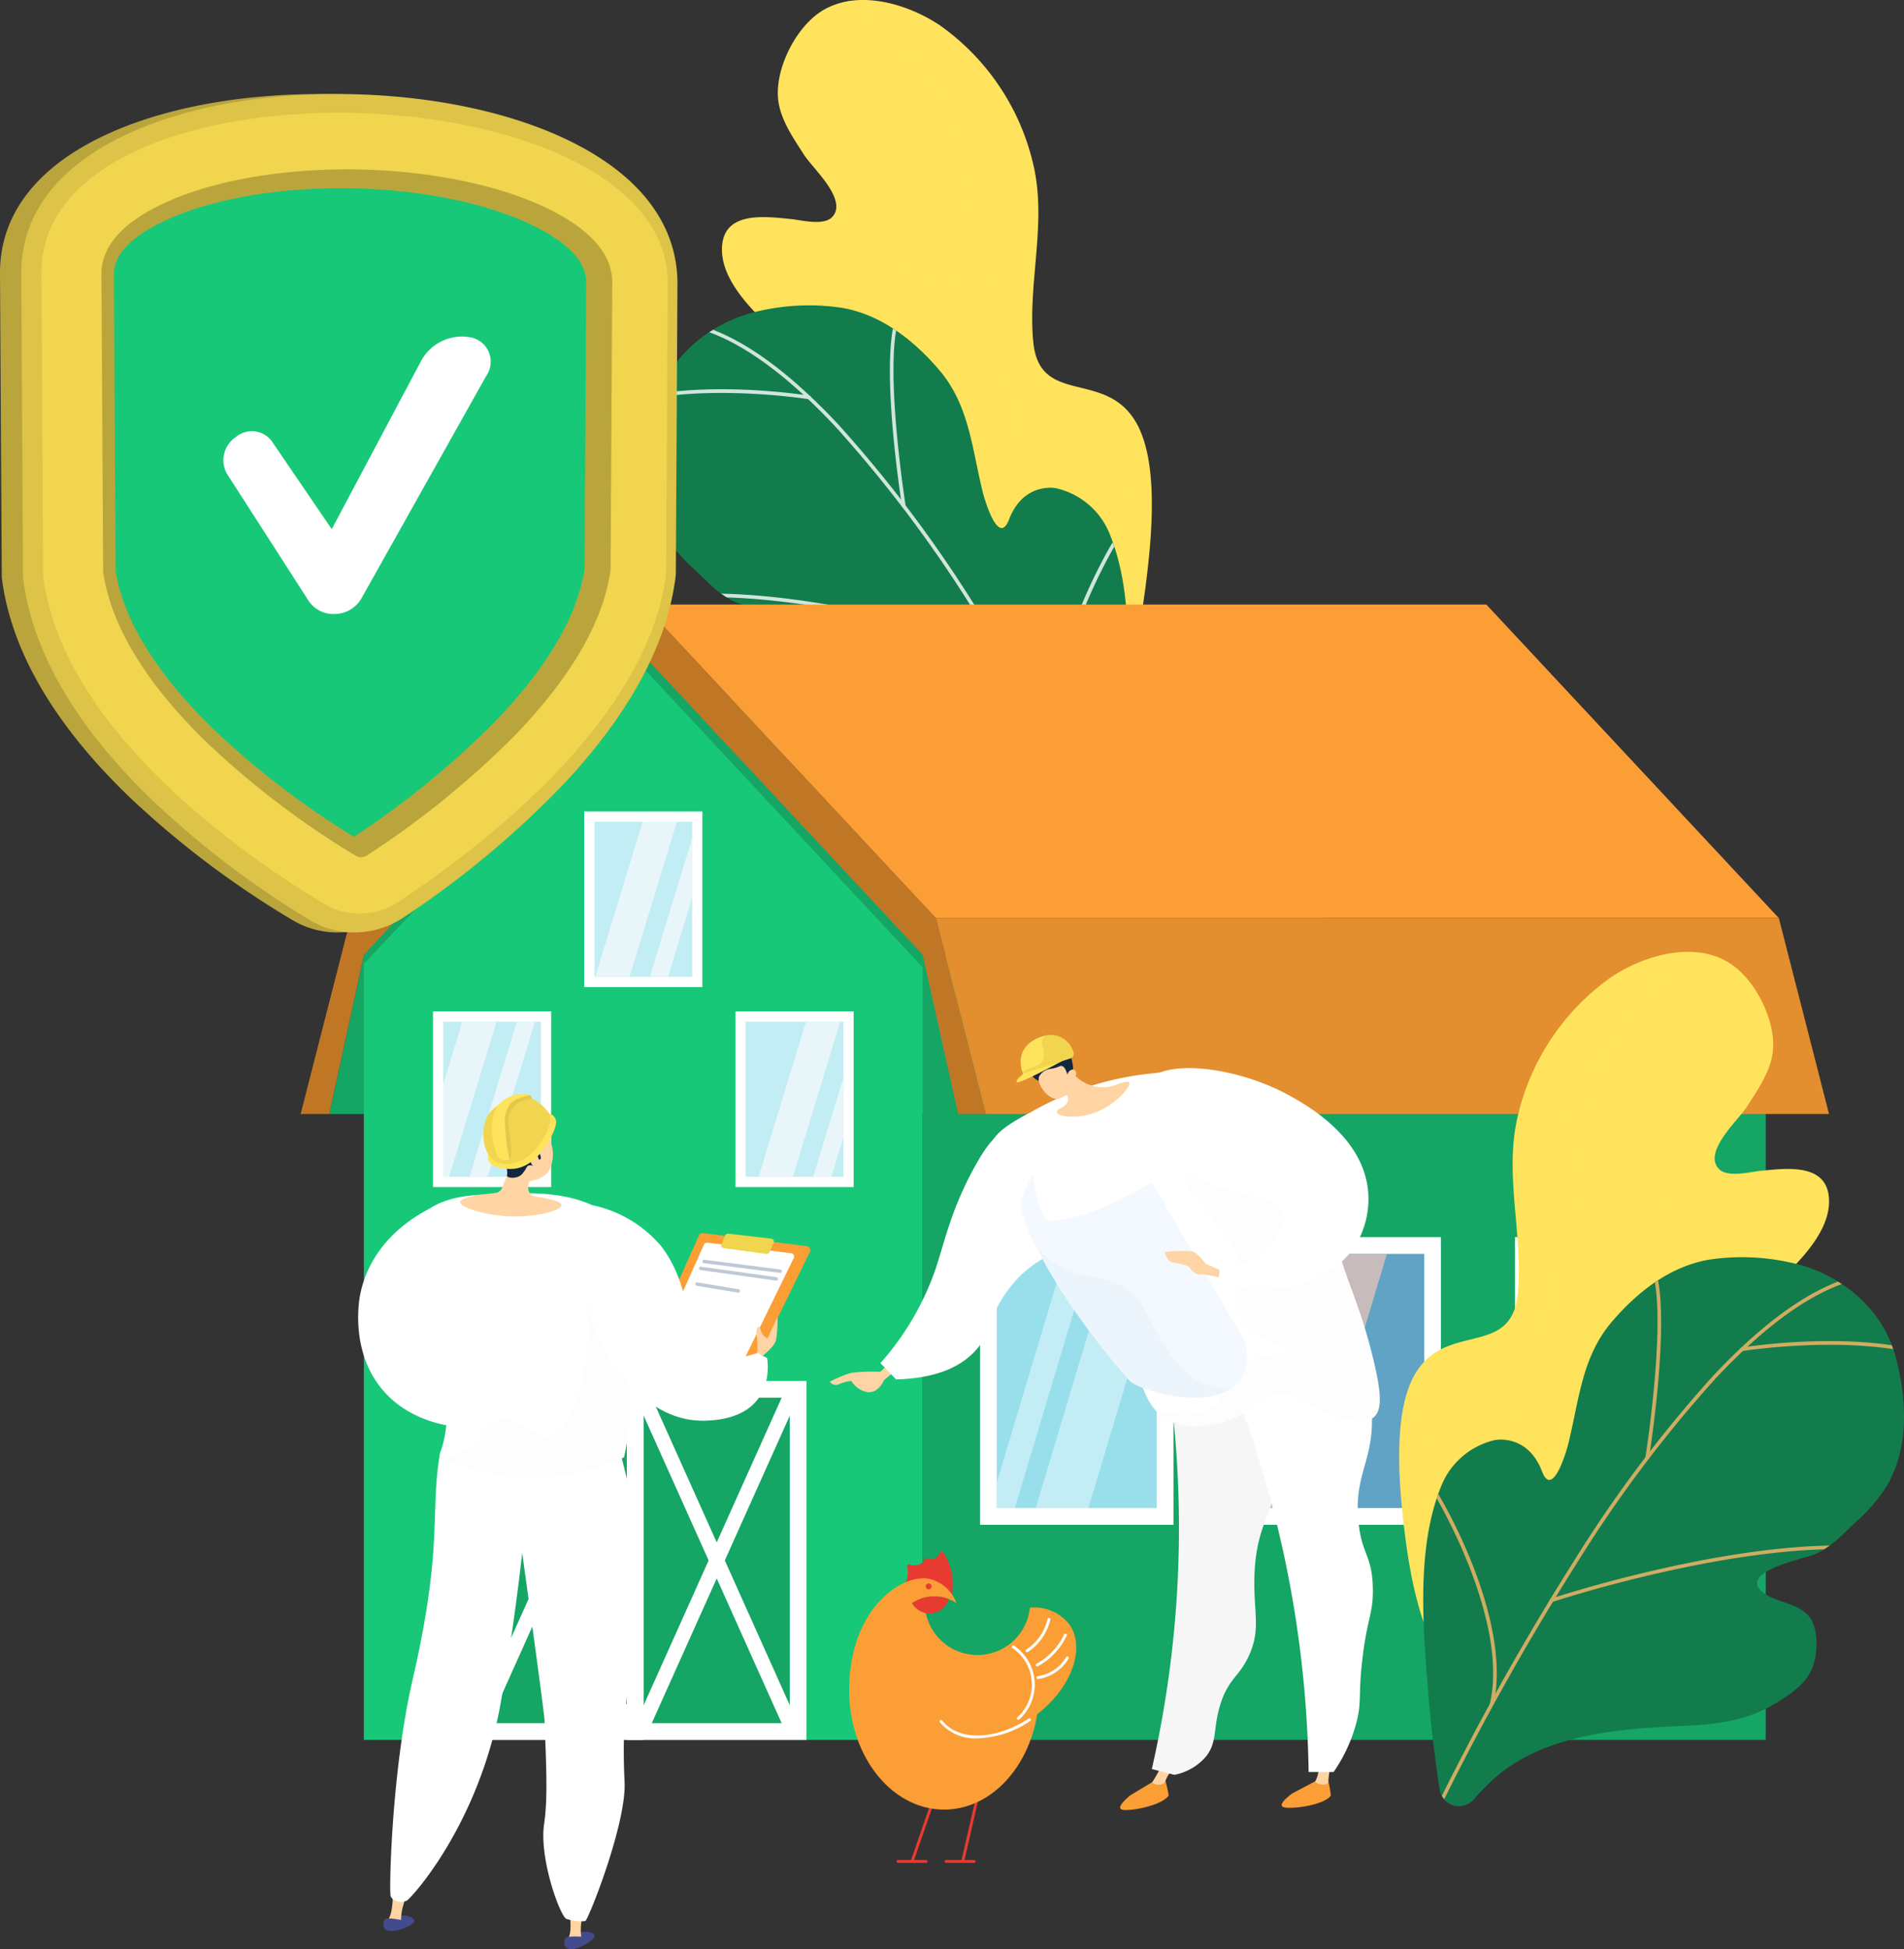 <svg xmlns="http://www.w3.org/2000/svg" xmlns:xlink="http://www.w3.org/1999/xlink" width="242.969" height="248.715" viewBox="0 0 242.969 248.715">
  <rect x="0" y="0" width="242.969" height="248.715" fill="#333333" stroke="none"/>
  <defs>
    <linearGradient id="linear-gradient" x1="0.623" y1="-0.328" x2="0.179" y2="2.683" gradientUnits="objectBoundingBox">
      <stop offset="0" stop-color="#ffc444"/>
      <stop offset="0.996" stop-color="#f36f56"/>
    </linearGradient>
    <clipPath id="clip-path">
      <path id="Trazado_104287" data-name="Trazado 104287" d="M1689.568,70.708c.507.045.992.1,1.434.14,1.372.134,4.381.967,5.419-.4,1.711-2.255-2.635-6.08-3.729-7.8-1.354-2.125-3.031-4.492-3.3-7.073-.413-3.926,2.276-9.236,5.595-11.287,4.578-2.828,10.973-.9,15.086,1.873a30.026,30.026,0,0,1,11.845,17.586c1.832,7.469-.695,15.2.029,22.77,1.138,11.9,18-3.26,14.706,28.028-.727,6.907-1.914,14.463-5.795,20.383-1.609,2.455-4.827,5.867-8.033,5.67-4.547-.279-4.344-6.712-5.754-9.681a20.7,20.7,0,0,0-7.723-8.264c-4.066-2.609-8.78-4.943-10.4-9.869-1.049-3.2.53-6.493,2.551-8.982,1.114-1.371,3.488-2.939,3.132-4.96-.3-1.676-2.65-2.907-3.879-3.791a99.42,99.42,0,0,1-10.808-8.869c-3.014-2.893-8.112-7.281-7.7-11.982C1682.581,70.417,1686.49,70.434,1689.568,70.708Z" transform="translate(-1682.225 -42.899)" fill="#ffe35c"/>
    </clipPath>
    <clipPath id="clip-path-2">
      <path id="Trazado_104294" data-name="Trazado 104294" d="M1666.442,124.261c1.591-5.733,6.628-10.075,12.39-11.574a28.4,28.4,0,0,1,11.37-.6c5.033.876,9.188,4.16,12.426,7.965,3.8,4.471,4.161,10.012,5.521,15.516.267,1.079,2.025,7.021,3.358,3.538,1.857-4.856,6-4,6-4a9.688,9.688,0,0,1,6.93,6.045c3.2,8,2.211,18.39,1.535,26.775-.318,3.944-.809,7.867-1.394,11.777a2.5,2.5,0,0,1-4.364,1.255c-.661-.772-1.354-1.481-2-2.1-6.166-6-15.821-6.889-23.967-7.248-4.756-.21-8.675-.512-12.819-3.066-1.722-1.061-3.593-2.365-4.392-4.3-.722-1.754-.863-4.759.225-6.391,1.355-2.032,4.363-1.9,6.154-3.4,2.894-2.418-4.675-4.1-6.2-4.592-2.431-.781-4.042-2.719-5.863-4.4a21.522,21.522,0,0,1-3.708-4.289C1664.565,136.252,1664.944,129.658,1666.442,124.261Z" transform="translate(-1665.313 -111.762)" fill="url(#linear-gradient)"/>
    </clipPath>
    <clipPath id="clip-path-3">
      <path id="Trazado_104319" data-name="Trazado 104319" d="M1901.941,218.439c-.507.045-.991.1-1.433.14-1.373.134-4.382.966-5.419-.4-1.711-2.255,2.635-6.08,3.729-7.8,1.353-2.125,3.03-4.492,3.3-7.074.413-3.925-2.276-9.236-5.594-11.286-4.578-2.828-10.974-.9-15.087,1.872a30.026,30.026,0,0,0-11.844,17.586c-1.832,7.469.694,15.2-.03,22.77-1.138,11.9-18-3.26-14.706,28.028.728,6.907,1.914,14.463,5.795,20.383,1.609,2.455,4.826,5.866,8.033,5.669,4.547-.279,4.344-6.712,5.754-9.681a20.7,20.7,0,0,1,7.722-8.264c4.066-2.609,8.78-4.943,10.4-9.869,1.05-3.2-.53-6.493-2.551-8.981-1.114-1.371-3.487-2.939-3.132-4.96.3-1.676,2.65-2.908,3.878-3.791a99.424,99.424,0,0,0,10.808-8.87c3.014-2.893,8.112-7.281,7.7-11.982C1908.929,218.148,1905.02,218.166,1901.941,218.439Z" transform="translate(-1854.432 -190.631)" fill="#ffe35c"/>
    </clipPath>
    <clipPath id="clip-path-4">
      <path id="Trazado_104326" data-name="Trazado 104326" d="M1920.079,271.992c-1.591-5.733-6.627-10.075-12.39-11.574a28.4,28.4,0,0,0-11.37-.6c-5.032.876-9.187,4.159-12.426,7.965-3.8,4.471-4.161,10.012-5.521,15.516-.267,1.079-2.026,7.021-3.357,3.539-1.858-4.856-6-4-6-4a9.689,9.689,0,0,0-6.93,6.045c-3.2,8-2.211,18.39-1.534,26.775.318,3.944.809,7.867,1.394,11.777a2.5,2.5,0,0,0,4.364,1.255c.661-.772,1.354-1.482,1.995-2.1,6.166-6,15.821-6.889,23.967-7.248,4.756-.209,8.675-.512,12.819-3.066,1.722-1.061,3.594-2.365,4.392-4.3.723-1.754.863-4.759-.225-6.39-1.354-2.032-4.363-1.9-6.154-3.4-2.894-2.418,4.674-4.1,6.2-4.591,2.43-.782,4.042-2.72,5.862-4.4a21.469,21.469,0,0,0,3.708-4.289C1921.955,283.984,1921.577,277.389,1920.079,271.992Z" transform="translate(-1859.856 -259.494)" fill="#ffb869"/>
    </clipPath>
    <linearGradient id="linear-gradient-2" x1="2.82" y1="68.913" x2="3.871" y2="70.362" gradientUnits="objectBoundingBox">
      <stop offset="0" stop-color="#444b8c"/>
      <stop offset="0.996" stop-color="#26264f"/>
    </linearGradient>
    <linearGradient id="linear-gradient-3" x1="4.074" y1="84.597" x2="5.406" y2="86.386" xlink:href="#linear-gradient-2"/>
    <linearGradient id="linear-gradient-4" x1="23.169" y1="-0.515" x2="24.264" y2="0.793" xlink:href="#linear-gradient-2"/>
    <linearGradient id="linear-gradient-5" x1="29.322" y1="-1.298" x2="30.682" y2="0.479" xlink:href="#linear-gradient-2"/>
  </defs>
  <g id="Grupo_54231" data-name="Grupo 54231" transform="translate(-1535.801 22.793)">
    <g id="Grupo_54157" data-name="Grupo 54157" transform="translate(1618.365 -22.793)">
      <g id="Grupo_54147" data-name="Grupo 54147" transform="translate(9.567)">
        <g id="Grupo_54146" data-name="Grupo 54146">
          <path id="Trazado_104281" data-name="Trazado 104281" d="M1689.568,70.708c.507.045.992.1,1.434.14,1.372.134,4.381.967,5.419-.4,1.711-2.255-2.635-6.08-3.729-7.8-1.354-2.125-3.031-4.492-3.3-7.073-.413-3.926,2.276-9.236,5.595-11.287,4.578-2.828,10.973-.9,15.086,1.873a30.026,30.026,0,0,1,11.845,17.586c1.832,7.469-.695,15.2.029,22.77,1.138,11.9,18-3.26,14.706,28.028-.727,6.907-1.914,14.463-5.795,20.383-1.609,2.455-4.827,5.867-8.033,5.67-4.547-.279-4.344-6.712-5.754-9.681a20.7,20.7,0,0,0-7.723-8.264c-4.066-2.609-8.78-4.943-10.4-9.869-1.049-3.2.53-6.493,2.551-8.982,1.114-1.371,3.488-2.939,3.132-4.96-.3-1.676-2.65-2.907-3.879-3.791a99.42,99.42,0,0,1-10.808-8.869c-3.014-2.893-8.112-7.281-7.7-11.982C1682.581,70.417,1686.49,70.434,1689.568,70.708Z" transform="translate(-1682.225 -42.899)" fill="#ffe35c"/>
          <g id="Grupo_54145" data-name="Grupo 54145" clip-path="url(#clip-path)">
            <g id="Grupo_54144" data-name="Grupo 54144" transform="translate(7.082 -3.718)" opacity="0.8" style="mix-blend-mode: soft-light;isolation: isolate">
              <g id="Grupo_54139" data-name="Grupo 54139" transform="translate(0)">
                <path id="Trazado_104282" data-name="Trazado 104282" d="M1719.237,145.917a.232.232,0,0,0,.134-.043c7.761-5.543,11.413-14.007,11.166-25.875-.215-10.346-3.248-21.572-6.182-32.428-2.31-8.549-4.491-16.625-4.888-23.111a29.068,29.068,0,0,0-4.41-14.01,30.784,30.784,0,0,0-8.337-8.6,37.6,37.6,0,0,0-11.693-5.516.231.231,0,0,0-.1.45,37.115,37.115,0,0,1,11.544,5.453,28.686,28.686,0,0,1,12.539,22.253c.4,6.533,2.588,14.63,4.9,23.2,5.771,21.364,12.313,45.579-4.807,57.808a.231.231,0,0,0,.134.419Z" transform="translate(-1694.744 -36.326)" fill="#ffe35c"/>
              </g>
              <g id="Grupo_54140" data-name="Grupo 54140" transform="translate(24.079 12.655)">
                <path id="Trazado_104283" data-name="Trazado 104283" d="M1737.539,72.421a.233.233,0,0,0,.071-.011,7.745,7.745,0,0,0,3.156-2.434c1.474-1.752,3.348-5.087,3.91-11.026a.231.231,0,1,0-.459-.044c-.548,5.8-2.357,9.041-3.779,10.742a7.489,7.489,0,0,1-2.969,2.322.231.231,0,0,0,.071.45Z" transform="translate(-1737.309 -58.697)" fill="#ffe35c"/>
              </g>
              <g id="Grupo_54141" data-name="Grupo 54141" transform="translate(0 23.423)">
                <path id="Trazado_104284" data-name="Trazado 104284" d="M1721.361,95.189a.231.231,0,0,0,.023-.46,34.1,34.1,0,0,1-9.185-2.719,40.473,40.473,0,0,1-17.034-14.178.231.231,0,1,0-.38.261,40.938,40.938,0,0,0,17.245,14.347,34.581,34.581,0,0,0,9.307,2.748Z" transform="translate(-1694.744 -77.731)" fill="#ffe35c"/>
              </g>
              <g id="Grupo_54142" data-name="Grupo 54142" transform="translate(34.715 50.495)">
                <path id="Trazado_104285" data-name="Trazado 104285" d="M1756.341,151.354a.23.23,0,0,0,.077-.014,17.784,17.784,0,0,0,7.12-5.283,17.465,17.465,0,0,0,3.64-7.872,26.525,26.525,0,0,0-.963-12.434.231.231,0,0,0-.443.131c2.987,10.141.247,16.4-2.578,19.866a17.661,17.661,0,0,1-6.93,5.157.231.231,0,0,0,.077.449Z" transform="translate(-1756.11 -125.587)" fill="#ffe35c"/>
              </g>
              <g id="Grupo_54143" data-name="Grupo 54143" transform="translate(10.219 58.467)">
                <path id="Trazado_104286" data-name="Trazado 104286" d="M1736.193,149.687a.231.231,0,0,0,.03-.459c-.184-.024-18.5-2.512-22.989-9.443a.231.231,0,1,0-.388.251c1.938,2.993,6.457,5.528,13.431,7.533a76.877,76.877,0,0,0,9.886,2.117Z" transform="translate(-1712.809 -139.679)" fill="#ffe35c"/>
              </g>
            </g>
          </g>
        </g>
      </g>
      <g id="Grupo_54156" data-name="Grupo 54156" transform="translate(0 38.956)">
        <g id="Grupo_54155" data-name="Grupo 54155">
          <path id="Trazado_104288" data-name="Trazado 104288" d="M1666.442,124.261c1.591-5.733,6.628-10.075,12.39-11.574a28.4,28.4,0,0,1,11.37-.6c5.033.876,9.188,4.16,12.426,7.965,3.8,4.471,4.161,10.012,5.521,15.516.267,1.079,2.025,7.021,3.358,3.538,1.857-4.856,6-4,6-4a9.688,9.688,0,0,1,6.93,6.045c3.2,8,2.211,18.39,1.535,26.775-.318,3.944-.809,7.867-1.394,11.777a2.5,2.5,0,0,1-4.364,1.255c-.661-.772-1.354-1.481-2-2.1-6.166-6-15.821-6.889-23.967-7.248-4.756-.21-8.675-.512-12.819-3.066-1.722-1.061-3.593-2.365-4.392-4.3-.722-1.754-.863-4.759.225-6.391,1.355-2.032,4.363-1.9,6.154-3.4,2.894-2.418-4.675-4.1-6.2-4.592-2.431-.781-4.042-2.719-5.863-4.4a21.522,21.522,0,0,1-3.708-4.289C1664.565,136.252,1664.944,129.658,1666.442,124.261Z" transform="translate(-1665.313 -111.762)" fill="#127c4c"/>
          <g id="Grupo_54154" data-name="Grupo 54154" clip-path="url(#clip-path-2)">
            <g id="Grupo_54153" data-name="Grupo 54153" transform="translate(-7.798 -0.231)" opacity="0.8" style="mix-blend-mode: soft-light;isolation: isolate">
              <g id="Grupo_54148" data-name="Grupo 54148" transform="translate(12.905 2.447)">
                <path id="Trazado_104289" data-name="Trazado 104289" d="M1729.452,185.5a.236.236,0,0,0,.1-.022.231.231,0,0,0,.11-.307,336.609,336.609,0,0,0-18.249-32.829,164.693,164.693,0,0,0-17.74-23.64c-7-7.485-13.407-11.863-19.054-13.013a.231.231,0,0,0-.092.453c5.552,1.13,11.879,5.462,18.809,12.875a164.276,164.276,0,0,1,17.688,23.573,335.955,335.955,0,0,1,18.22,32.777A.231.231,0,0,0,1729.452,185.5Z" transform="translate(-1674.34 -115.681)" fill="#fff"/>
              </g>
              <g id="Grupo_54149" data-name="Grupo 54149" transform="translate(38.791)">
                <path id="Trazado_104290" data-name="Trazado 104290" d="M1721.884,137.45l.037,0a.231.231,0,0,0,.192-.265c-.035-.217-3.435-21.8-.059-25.44a.231.231,0,1,0-.338-.314c-3.527,3.8-.2,24.93-.059,25.827A.231.231,0,0,0,1721.884,137.45Z" transform="translate(-1720.099 -111.354)" fill="#fff"/>
              </g>
              <g id="Grupo_54150" data-name="Grupo 54150" transform="translate(0 10.943)">
                <path id="Trazado_104291" data-name="Trazado 104291" d="M1651.76,134.677a.223.223,0,0,0,.121-.035c9.051-5.656,27.879-2.7,28.069-2.672a.231.231,0,1,0,.073-.455,79.282,79.282,0,0,0-10.687-.814c-5.415-.042-12.885.541-17.7,3.55a.23.23,0,0,0,.123.426Z" transform="translate(-1651.529 -130.698)" fill="#fff"/>
              </g>
              <g id="Grupo_54151" data-name="Grupo 54151" transform="translate(59.767 30.502)">
                <path id="Trazado_104292" data-name="Trazado 104292" d="M1757.832,192.3a.237.237,0,0,0,.052-.006.231.231,0,0,0,.172-.277c-2.47-10.674,6.792-26.237,6.886-26.394a.231.231,0,1,0-.4-.238,66.834,66.834,0,0,0-4.419,9.235c-1.876,4.848-3.836,11.819-2.521,17.5A.23.23,0,0,0,1757.832,192.3Z" transform="translate(-1757.179 -165.273)" fill="#fff"/>
              </g>
              <g id="Grupo_54152" data-name="Grupo 54152" transform="translate(4.258 37.02)">
                <path id="Trazado_104293" data-name="Trazado 104293" d="M1707.56,184.021a.231.231,0,0,0,.073-.45,172.318,172.318,0,0,0-18.454-4.726c-9.3-1.826-22.057-3.363-29.974-.324a.231.231,0,0,0,.165.431c7.815-3,20.476-1.468,29.72.346a171.763,171.763,0,0,1,18.4,4.711A.233.233,0,0,0,1707.56,184.021Z" transform="translate(-1659.056 -176.795)" fill="#fff"/>
              </g>
            </g>
          </g>
        </g>
      </g>
    </g>
    <g id="Grupo_54199" data-name="Grupo 54199" transform="translate(1574.162 54.344)">
      <g id="Grupo_54158" data-name="Grupo 54158" transform="translate(3.654 6.502)">
        <path id="Trazado_104295" data-name="Trazado 104295" d="M1693.334,182.286H1613.08L1617.5,162l35.659-38.229L1688.814,162Z" transform="translate(-1613.08 -123.772)" fill="#15a564"/>
      </g>
      <g id="Grupo_54159" data-name="Grupo 54159" transform="translate(79.388 44.731)">
        <path id="Trazado_104394" data-name="Trazado 104394" d="M0,0H107.577V100.152H0Z" fill="#15a564"/>
      </g>
      <g id="Grupo_54160" data-name="Grupo 54160">
        <path id="Trazado_104296" data-name="Trazado 104296" d="M1694.085,177.295h-3.556l-4.52-20.286-35.656-38.229-35.659,38.229-4.419,20.286h-3.654l6.4-24.991,37.332-40.025,37.332,40.025Z" transform="translate(-1606.62 -112.278)" fill="#bf7726"/>
      </g>
      <g id="Grupo_54161" data-name="Grupo 54161" transform="translate(8.073 6.502)">
        <path id="Trazado_104297" data-name="Trazado 104297" d="M1692.206,162V262.153h-71.315V162l35.659-38.229Z" transform="translate(-1620.891 -123.772)" fill="#17c878"/>
      </g>
      <g id="Grupo_54162" data-name="Grupo 54162" transform="translate(81.063 40.026)">
        <path id="Trazado_104298" data-name="Trazado 104298" d="M1756.316,208.022h107.577l-6.4-24.99H1749.917Z" transform="translate(-1749.917 -183.032)" fill="#e38e2f"/>
      </g>
      <g id="Grupo_54163" data-name="Grupo 54163" transform="translate(43.731 0.001)">
        <path id="Trazado_104299" data-name="Trazado 104299" d="M1828.833,152.3,1791.5,112.281H1683.924l37.332,40.024Z" transform="translate(-1683.924 -112.281)" fill="#fb9e36"/>
      </g>
      <g id="Grupo_54164" data-name="Grupo 54164" transform="translate(8.073 6.502)">
        <path id="Trazado_104300" data-name="Trazado 104300" d="M1620.891,162l35.659-38.229L1692.206,162v1.593l-35.657-38.221-35.658,37.739Z" transform="translate(-1620.891 -123.772)" fill="#15a564"/>
      </g>
      <g id="Grupo_54165" data-name="Grupo 54165" transform="translate(86.702 80.732)">
        <rect id="Rectángulo_30969" data-name="Rectángulo 30969" width="24.685" height="36.701" fill="#fff"/>
      </g>
      <g id="Grupo_54166" data-name="Grupo 54166" transform="translate(88.835 82.868)">
        <rect id="Rectángulo_30970" data-name="Rectángulo 30970" width="20.417" height="32.429" fill="#99dfeb"/>
      </g>
      <g id="Grupo_54167" data-name="Grupo 54167" transform="translate(36.193 26.413)">
        <rect id="Rectángulo_30971" data-name="Rectángulo 30971" width="15.075" height="22.413" fill="#fff"/>
      </g>
      <g id="Grupo_54168" data-name="Grupo 54168" transform="translate(37.496 27.716)">
        <rect id="Rectángulo_30972" data-name="Rectángulo 30972" width="12.469" height="19.807" fill="#c3edf4"/>
      </g>
      <g id="Grupo_54169" data-name="Grupo 54169" transform="translate(55.494 51.925)">
        <rect id="Rectángulo_30973" data-name="Rectángulo 30973" width="15.075" height="22.413" fill="#fff"/>
      </g>
      <g id="Grupo_54170" data-name="Grupo 54170" transform="translate(56.797 53.229)">
        <rect id="Rectángulo_30974" data-name="Rectángulo 30974" width="12.469" height="19.803" fill="#c3edf4"/>
      </g>
      <g id="Grupo_54171" data-name="Grupo 54171" transform="translate(16.896 51.925)">
        <rect id="Rectángulo_30975" data-name="Rectángulo 30975" width="15.075" height="22.413" transform="translate(15.075 22.413) rotate(180)" fill="#fff"/>
      </g>
      <g id="Grupo_54172" data-name="Grupo 54172" transform="translate(18.2 53.229)">
        <rect id="Rectángulo_30976" data-name="Rectángulo 30976" width="12.465" height="19.803" fill="#c3edf4"/>
      </g>
      <g id="Grupo_54173" data-name="Grupo 54173" transform="translate(120.834 80.732)">
        <rect id="Rectángulo_30977" data-name="Rectángulo 30977" width="24.685" height="36.701" fill="#fff"/>
      </g>
      <g id="Grupo_54174" data-name="Grupo 54174" transform="translate(122.969 82.868)">
        <rect id="Rectángulo_30978" data-name="Rectángulo 30978" width="20.413" height="32.429" fill="#61a3c5"/>
      </g>
      <g id="Grupo_54175" data-name="Grupo 54175" transform="translate(154.967 80.732)">
        <rect id="Rectángulo_30979" data-name="Rectángulo 30979" width="24.685" height="36.701" fill="#fff"/>
      </g>
      <g id="Grupo_54176" data-name="Grupo 54176" transform="translate(157.102 82.868)">
        <rect id="Rectángulo_30980" data-name="Rectángulo 30980" width="20.413" height="32.429" fill="#99dfeb"/>
      </g>
      <g id="Grupo_54181" data-name="Grupo 54181" transform="translate(20.874 99.083)">
        <g id="Grupo_54177" data-name="Grupo 54177">
          <rect id="Rectángulo_30981" data-name="Rectángulo 30981" width="22.907" height="45.8" fill="#fff"/>
        </g>
        <g id="Grupo_54178" data-name="Grupo 54178" transform="translate(2.136 2.135)">
          <rect id="Rectángulo_30982" data-name="Rectángulo 30982" width="18.636" height="41.529" fill="#15a564"/>
        </g>
        <g id="Grupo_54179" data-name="Grupo 54179" transform="translate(1.276 1.75)">
          <rect id="Rectángulo_30983" data-name="Rectángulo 30983" width="1.884" height="45.519" transform="translate(0 0.771) rotate(-24.168)" fill="#fff"/>
        </g>
        <g id="Grupo_54180" data-name="Grupo 54180" transform="translate(1.275 1.751)">
          <rect id="Rectángulo_30984" data-name="Rectángulo 30984" width="45.519" height="1.884" transform="translate(0 41.527) rotate(-65.828)" fill="#fff"/>
        </g>
      </g>
      <g id="Grupo_54186" data-name="Grupo 54186" transform="translate(41.646 99.083)">
        <g id="Grupo_54182" data-name="Grupo 54182">
          <rect id="Rectángulo_30985" data-name="Rectángulo 30985" width="22.907" height="45.8" fill="#fff"/>
        </g>
        <g id="Grupo_54183" data-name="Grupo 54183" transform="translate(2.135 2.135)">
          <rect id="Rectángulo_30986" data-name="Rectángulo 30986" width="18.636" height="41.529" fill="#15a564"/>
        </g>
        <g id="Grupo_54184" data-name="Grupo 54184" transform="translate(1.276 1.75)">
          <rect id="Rectángulo_30987" data-name="Rectángulo 30987" width="1.884" height="45.519" transform="translate(0 0.771) rotate(-24.168)" fill="#fff"/>
        </g>
        <g id="Grupo_54185" data-name="Grupo 54185" transform="translate(1.275 1.751)">
          <rect id="Rectángulo_30988" data-name="Rectángulo 30988" width="45.519" height="1.884" transform="translate(0 41.527) rotate(-65.828)" fill="#fff"/>
        </g>
      </g>
      <g id="Grupo_54187" data-name="Grupo 54187" transform="translate(18.2 53.229)">
        <path id="Trazado_104301" data-name="Trazado 104301" d="M1645.6,206.372l-6.051,19.8h-.758V214.369l2.445-8Z" transform="translate(-1638.793 -206.372)" fill="#e8f6fa"/>
      </g>
      <g id="Grupo_54188" data-name="Grupo 54188" transform="translate(21.551 53.229)">
        <path id="Trazado_104302" data-name="Trazado 104302" d="M1653.076,206.372l-6.051,19.8h-2.31l6.051-19.8Z" transform="translate(-1644.716 -206.372)" fill="#e8f6fa"/>
      </g>
      <g id="Grupo_54189" data-name="Grupo 54189" transform="translate(58.447 53.229)">
        <path id="Trazado_104303" data-name="Trazado 104303" d="M1720.353,206.372l-6.051,19.8h-4.364l6.051-19.8Z" transform="translate(-1709.938 -206.372)" fill="#e8f6fa"/>
      </g>
      <g id="Grupo_54190" data-name="Grupo 54190" transform="translate(65.404 60.392)">
        <path id="Trazado_104304" data-name="Trazado 104304" d="M1726.1,219.034V226.6l-1.552,5.077h-2.31Z" transform="translate(-1722.235 -219.034)" fill="#e8f6fa"/>
      </g>
      <g id="Grupo_54191" data-name="Grupo 54191" transform="translate(37.604 27.716)">
        <path id="Trazado_104305" data-name="Trazado 104305" d="M1683.508,161.273l-6.051,19.807h-4.364l6.051-19.807Z" transform="translate(-1673.093 -161.273)" fill="#e8f6fa"/>
      </g>
      <g id="Grupo_54192" data-name="Grupo 54192" transform="translate(44.565 29.838)">
        <path id="Trazado_104306" data-name="Trazado 104306" d="M1690.8,165.023v7.562l-3.09,10.123h-2.31Z" transform="translate(-1685.398 -165.023)" fill="#e8f6fa"/>
      </g>
      <g id="Grupo_54193" data-name="Grupo 54193" transform="translate(88.835 82.868)">
        <path id="Trazado_104307" data-name="Trazado 104307" d="M1775.685,258.765l-9.72,32.429h-2.31v-3.238l8.751-29.191Z" transform="translate(-1763.655 -258.765)" fill="#c3edf4"/>
      </g>
      <g id="Grupo_54194" data-name="Grupo 54194" transform="translate(93.814 82.868)">
        <path id="Trazado_104308" data-name="Trazado 104308" d="M1787.895,258.765v3.328l-8.724,29.1h-6.715l9.72-32.429Z" transform="translate(-1772.456 -258.765)" fill="#c3edf4"/>
      </g>
      <g id="Grupo_54195" data-name="Grupo 54195" transform="translate(122.969 82.868)">
        <path id="Trazado_104309" data-name="Trazado 104309" d="M1830.259,258.765l-6.266,20.915V268.718l2.983-9.953Z" transform="translate(-1823.993 -258.765)" fill="#c7bbbb"/>
      </g>
      <g id="Grupo_54196" data-name="Grupo 54196" transform="translate(122.969 82.868)">
        <path id="Trazado_104310" data-name="Trazado 104310" d="M1839.647,258.765l-9.72,32.429h-5.934v-2.61l8.939-29.819Z" transform="translate(-1823.993 -258.765)" fill="#c7bbbb"/>
      </g>
      <g id="Grupo_54197" data-name="Grupo 54197" transform="translate(162.18 82.868)">
        <path id="Trazado_104311" data-name="Trazado 104311" d="M1906.31,258.765l-9.72,32.429h-3.283l9.72-32.429Z" transform="translate(-1893.307 -258.765)" fill="#c7bbbb"/>
      </g>
      <g id="Grupo_54198" data-name="Grupo 54198" transform="translate(168.132 83.981)">
        <path id="Trazado_104312" data-name="Trazado 104312" d="M1913.212,260.731v22.422l-2.664,8.894h-6.719Z" transform="translate(-1903.828 -260.731)" fill="#c3edf4"/>
      </g>
    </g>
    <g id="Grupo_54218" data-name="Grupo 54218" transform="translate(1714.35 98.668)">
      <g id="Grupo_54208" data-name="Grupo 54208">
        <g id="Grupo_54207" data-name="Grupo 54207">
          <path id="Trazado_104313" data-name="Trazado 104313" d="M1901.941,218.439c-.507.045-.991.1-1.433.14-1.373.134-4.382.966-5.419-.4-1.711-2.255,2.635-6.08,3.729-7.8,1.353-2.125,3.03-4.492,3.3-7.074.413-3.925-2.276-9.236-5.594-11.286-4.578-2.828-10.974-.9-15.087,1.872a30.026,30.026,0,0,0-11.844,17.586c-1.832,7.469.694,15.2-.03,22.77-1.138,11.9-18-3.26-14.706,28.028.728,6.907,1.914,14.463,5.795,20.383,1.609,2.455,4.826,5.866,8.033,5.669,4.547-.279,4.344-6.712,5.754-9.681a20.7,20.7,0,0,1,7.722-8.264c4.066-2.609,8.78-4.943,10.4-9.869,1.05-3.2-.53-6.493-2.551-8.981-1.114-1.371-3.487-2.939-3.132-4.96.3-1.676,2.65-2.908,3.878-3.791a99.424,99.424,0,0,0,10.808-8.87c3.014-2.893,8.112-7.281,7.7-11.982C1908.929,218.148,1905.02,218.166,1901.941,218.439Z" transform="translate(-1854.432 -190.631)" fill="#ffe35c"/>
          <g id="Grupo_54206" data-name="Grupo 54206" clip-path="url(#clip-path-3)">
            <g id="Grupo_54205" data-name="Grupo 54205" transform="translate(1.626 -3.718)" opacity="0.8" style="mix-blend-mode: soft-light;isolation: isolate">
              <g id="Grupo_54200" data-name="Grupo 54200" transform="translate(10.341)">
                <path id="Trazado_104314" data-name="Trazado 104314" d="M1886.9,293.649a.232.232,0,0,1-.134-.043c-7.76-5.543-11.413-14.007-11.166-25.875.216-10.346,3.248-21.573,6.181-32.429,2.31-8.549,4.491-16.625,4.888-23.111a29.074,29.074,0,0,1,4.411-14.01,30.779,30.779,0,0,1,8.337-8.6,37.6,37.6,0,0,1,11.692-5.516.231.231,0,1,1,.1.45,37.1,37.1,0,0,0-11.544,5.452,28.685,28.685,0,0,0-12.539,22.254c-.4,6.533-2.588,14.63-4.9,23.2-5.772,21.364-12.313,45.579,4.807,57.808a.231.231,0,0,1-.135.419Z" transform="translate(-1875.585 -184.058)" fill="#ffe35c"/>
              </g>
              <g id="Grupo_54201" data-name="Grupo 54201" transform="translate(14.698 12.655)">
                <path id="Trazado_104315" data-name="Trazado 104315" d="M1890.425,220.153a.24.24,0,0,1-.071-.011,7.736,7.736,0,0,1-3.155-2.434c-1.474-1.752-3.349-5.087-3.91-11.027a.231.231,0,0,1,.459-.044c.548,5.8,2.357,9.041,3.778,10.743a7.486,7.486,0,0,0,2.969,2.322.231.231,0,0,1-.071.45Z" transform="translate(-1883.288 -206.429)" fill="#ffe35c"/>
              </g>
              <g id="Grupo_54202" data-name="Grupo 54202" transform="translate(19.297 23.422)">
                <path id="Trazado_104316" data-name="Trazado 104316" d="M1891.648,242.92a.231.231,0,0,1-.023-.46,34.1,34.1,0,0,0,9.186-2.719,40.478,40.478,0,0,0,17.033-14.178.231.231,0,1,1,.381.261,40.935,40.935,0,0,1-17.245,14.347,34.529,34.529,0,0,1-9.308,2.748Z" transform="translate(-1891.418 -225.462)" fill="#ffe35c"/>
              </g>
              <g id="Grupo_54203" data-name="Grupo 54203" transform="translate(0 50.495)">
                <path id="Trazado_104317" data-name="Trazado 104317" d="M1868.5,299.085a.225.225,0,0,1-.076-.013,17.786,17.786,0,0,1-7.12-5.284,17.467,17.467,0,0,1-3.64-7.871,26.521,26.521,0,0,1,.964-12.434.23.23,0,1,1,.442.13c-2.987,10.141-.247,16.4,2.578,19.866a17.667,17.667,0,0,0,6.93,5.158.231.231,0,0,1-.077.448Z" transform="translate(-1857.306 -273.318)" fill="#ffe35c"/>
              </g>
              <g id="Grupo_54204" data-name="Grupo 54204" transform="translate(12.311 58.467)">
                <path id="Trazado_104318" data-name="Trazado 104318" d="M1879.3,297.418a.231.231,0,0,1-.03-.459c.184-.024,18.5-2.513,22.99-9.444a.231.231,0,0,1,.388.251c-1.939,2.993-6.458,5.527-13.431,7.533a76.958,76.958,0,0,1-9.885,2.117Z" transform="translate(-1879.068 -287.41)" fill="#ffe35c"/>
              </g>
            </g>
          </g>
        </g>
      </g>
      <g id="Grupo_54217" data-name="Grupo 54217" transform="translate(3.069 38.956)">
        <g id="Grupo_54216" data-name="Grupo 54216">
          <path id="Trazado_104320" data-name="Trazado 104320" d="M1920.079,271.992c-1.591-5.733-6.627-10.075-12.39-11.574a28.4,28.4,0,0,0-11.37-.6c-5.032.876-9.187,4.159-12.426,7.965-3.8,4.471-4.161,10.012-5.521,15.516-.267,1.079-2.026,7.021-3.357,3.539-1.858-4.856-6-4-6-4a9.689,9.689,0,0,0-6.93,6.045c-3.2,8-2.211,18.39-1.534,26.775.318,3.944.809,7.867,1.394,11.777a2.5,2.5,0,0,0,4.364,1.255c.661-.772,1.354-1.482,1.995-2.1,6.166-6,15.821-6.889,23.967-7.248,4.756-.209,8.675-.512,12.819-3.066,1.722-1.061,3.594-2.365,4.392-4.3.723-1.754.863-4.759-.225-6.39-1.354-2.032-4.363-1.9-6.154-3.4-2.894-2.418,4.674-4.1,6.2-4.591,2.43-.782,4.042-2.72,5.862-4.4a21.469,21.469,0,0,0,3.708-4.289C1921.955,283.984,1921.577,277.389,1920.079,271.992Z" transform="translate(-1859.856 -259.494)" fill="#127c4c"/>
          <g id="Grupo_54215" data-name="Grupo 54215" clip-path="url(#clip-path-4)">
            <g id="Grupo_54214" data-name="Grupo 54214" transform="translate(0.903 -0.231)" opacity="0.8" style="mix-blend-mode: soft-light;isolation: isolate">
              <g id="Grupo_54209" data-name="Grupo 54209" transform="translate(0 2.448)">
                <path id="Trazado_104321" data-name="Trazado 104321" d="M1861.682,333.228a.224.224,0,0,1-.1-.022.231.231,0,0,1-.11-.307,336.58,336.58,0,0,1,18.248-32.828,164.7,164.7,0,0,1,17.741-23.64c7-7.485,13.406-11.863,19.054-13.013a.231.231,0,0,1,.092.452c-5.552,1.13-11.88,5.462-18.809,12.876a164.268,164.268,0,0,0-17.689,23.572,336.225,336.225,0,0,0-18.22,32.778A.23.23,0,0,1,1861.682,333.228Z" transform="translate(-1861.452 -263.413)" fill="#ffb869"/>
              </g>
              <g id="Grupo_54210" data-name="Grupo 54210" transform="translate(27.44)">
                <path id="Trazado_104322" data-name="Trazado 104322" d="M1910.188,285.181a.2.2,0,0,1-.037,0,.231.231,0,0,1-.191-.264c.034-.218,3.434-21.8.058-25.441a.231.231,0,1,1,.339-.313c3.527,3.8.2,24.929.058,25.827A.23.23,0,0,1,1910.188,285.181Z" transform="translate(-1909.957 -259.086)" fill="#ffb869"/>
              </g>
              <g id="Grupo_54211" data-name="Grupo 54211" transform="translate(39.557 10.943)">
                <path id="Trazado_104323" data-name="Trazado 104323" d="M1959.836,282.409a.23.23,0,0,1-.122-.035c-9.051-5.656-27.879-2.7-28.068-2.672a.231.231,0,0,1-.074-.456,79.346,79.346,0,0,1,10.688-.814c5.415-.042,12.884.541,17.7,3.55a.231.231,0,0,1-.122.427Z" transform="translate(-1931.378 -278.43)" fill="#ffb869"/>
              </g>
              <g id="Grupo_54212" data-name="Grupo 54212" transform="translate(0.683 30.502)">
                <path id="Trazado_104324" data-name="Trazado 104324" d="M1869.8,340.031a.241.241,0,0,1-.053-.006.231.231,0,0,1-.172-.277c2.47-10.675-6.792-26.238-6.886-26.394a.231.231,0,0,1,.4-.238,66.836,66.836,0,0,1,4.419,9.235c1.876,4.848,3.836,11.819,2.521,17.5A.231.231,0,0,1,1869.8,340.031Z" transform="translate(-1862.658 -313.005)" fill="#ffb869"/>
              </g>
              <g id="Grupo_54213" data-name="Grupo 54213" transform="translate(15.253 37.02)">
                <path id="Trazado_104325" data-name="Trazado 104325" d="M1888.646,331.752a.231.231,0,0,1-.072-.45,172.479,172.479,0,0,1,18.454-4.726c9.3-1.825,22.057-3.363,29.974-.324a.231.231,0,1,1-.165.431c-7.815-3-20.476-1.467-29.721.346a171.936,171.936,0,0,0-18.4,4.712A.227.227,0,0,1,1888.646,331.752Z" transform="translate(-1888.415 -324.526)" fill="#ffb869"/>
              </g>
            </g>
          </g>
        </g>
      </g>
    </g>
    <g id="Grupo_54225" data-name="Grupo 54225" transform="translate(1641.691 109.255)">
      <g id="Grupo_54219" data-name="Grupo 54219" transform="translate(57.663 93.083)">
        <path id="Trazado_104327" data-name="Trazado 104327" d="M1829.281,379.159l3.2-1.684,1.4.08a16.848,16.848,0,0,1,.316,1.886c-.682.985-3.627,1.6-5.441,1.556-.3-.007-.72-.029-.817-.253C1827.78,380.365,1828.645,379.638,1829.281,379.159Z" transform="translate(-1827.923 -375.446)" fill="#fb9e36"/>
        <path id="Trazado_104328" data-name="Trazado 104328" d="M1835.943,373.889a4.13,4.13,0,0,1-.438,2.169c-.2.226,1.6.864,1.665-.06a10.567,10.567,0,0,1,.312-1.949Z" transform="translate(-1831.209 -373.889)" fill="#ffd4a5"/>
      </g>
      <g id="Grupo_54220" data-name="Grupo 54220" transform="translate(37.056 93.17)">
        <path id="Trazado_104329" data-name="Trazado 104329" d="M1792.766,379.481l3.1-1.865h1.4a16.915,16.915,0,0,1,.423,1.865c-.624,1.023-3.53,1.8-5.343,1.865-.3.011-.721.012-.83-.206C1791.337,380.77,1792.158,380,1792.766,379.481Z" transform="translate(-1791.495 -375.595)" fill="#fb9e36"/>
        <path id="Trazado_104330" data-name="Trazado 104330" d="M1799.959,374.043a20.629,20.629,0,0,1-1.2,2.176c-.191.238,1.338.714,1.659-.155.26-.7.99-1.643,1.088-1.95Z" transform="translate(-1794.642 -374.043)" fill="#ffd4a5"/>
      </g>
      <path id="Trazado_104331" data-name="Trazado 104331" d="M1800.552,282.152a138.44,138.44,0,0,1-1.916,51.395l2.873.744a7.1,7.1,0,0,0,4.044-2.341c1.526-1.929.831-3.708,1.915-6.916,1.036-3.063,2.274-3.226,3.512-5.853,1.615-3.426.629-5.524.745-10.109.2-7.755,3.186-8.356,4.15-17.983.5-5.04.754-7.934-1.064-9.79C1812.266,278.7,1806.67,279.163,1800.552,282.152Z" transform="translate(-1757.541 -239.858)" fill="#f6f6f6"/>
      <path id="Trazado_104332" data-name="Trazado 104332" d="M1813.685,278.817a141.473,141.473,0,0,1,11.492,53.842h3.192a20.086,20.086,0,0,0,2.873-6.172c.734-2.737.272-3.443.745-7.768.644-5.895,1.488-6.166,1.383-9.683-.12-4.042-1.348-4.026-1.809-8.087-.681-6.008,1.8-7.862,1.7-13.408a21.373,21.373,0,0,0-3.405-10.853Z" transform="translate(-1764.076 -238.593)" fill="#fff"/>
      <path id="Trazado_104333" data-name="Trazado 104333" d="M1733.675,283.4l-1.251,1.109a21.041,21.041,0,0,0-3.737.143,18.429,18.429,0,0,0-2.7,1.109.928.928,0,0,0,1.032.391,5.07,5.07,0,0,1,1.72-.474,3.044,3.044,0,0,0,2.043,1.417c1.441.191,2.111-1.505,2.111-1.505l1.364-1.158Z" transform="translate(-1725.991 -241.506)" fill="#ffd4a5"/>
      <path id="Trazado_104334" data-name="Trazado 104334" d="M1752.974,231.758c-.507.062-1.5.369-3.751,4.549-2.912,5.41-3.675,9.405-4.788,12.689a35.645,35.645,0,0,1-7.023,11.971l2,2.075c5.7-.141,8.53-1.96,10.055-3.591,2.226-2.381,1.539-4.2,4.23-7.821,3.147-4.23,5.533-3.675,6.624-6.464C1762.36,239.935,1756.578,231.316,1752.974,231.758Z" transform="translate(-1730.951 -219.072)" fill="#fff"/>
      <path id="Trazado_104335" data-name="Trazado 104335" d="M1791.979,218.109c-3.264-1.046-5.819-.756-10.374-.239a38.735,38.735,0,0,0-14.6,4.868c-3.63,1.878-4.592,2.937-5.107,4.15-1.2,2.829.262,5.918,1.2,7.821,2.385,4.857,4.6,4.688,9.656,10.535,4.449,5.143,6.672,7.715,8.14,11.492.649,1.671,1.284,3.834,3.352,5.108a8.355,8.355,0,0,0,5.586.8c5.457-.715,5.941-4.237,9.5-3.991,2.833.2,3.448,2.5,8.3,3.272,2.169.347,2.8.008,3.113-.239,1.18-.938,1.043-3.179-.08-7.741-1.727-7.014-3.265-9.288-4.708-14.844-1.5-5.77-.345-5.263-1.6-8.539C1803.928,229.458,1800.482,220.833,1791.979,218.109Z" transform="translate(-1741.386 -212.845)" fill="#fff"/>
      <path id="Trazado_104336" data-name="Trazado 104336" d="M1807.552,263.285c1.135-1.386.523-3.049,2.075-4.469,2.528-2.314,7.1-.6,7.342-1.436.285-1-6.569-2.449-7.342-6.384-.351-1.784.94-2.088.8-4.469-.134-2.233-1.527-4.073-4.31-7.661-2.2-2.834-2.791-3.064-2.873-4.15-.247-3.264,3.877-5.535,5.586-6.7a15.649,15.649,0,0,1,6.316-2.508,23.984,23.984,0,0,1,5.814,8.573c1.252,3.277.1,2.77,1.6,8.539,1.443,5.556,2.982,7.83,4.708,14.844,1.123,4.562,1.261,6.8.08,7.741-.311.247-.944.586-3.113.239-4.851-.776-5.466-3.076-8.3-3.272-3.556-.246-4.04,3.276-9.5,3.99a8.354,8.354,0,0,1-5.586-.8,5.721,5.721,0,0,1-1.162-.95C1804.511,265.3,1806.6,264.448,1807.552,263.285Z" transform="translate(-1757.996 -216.363)" fill="#f6f6f6" opacity="0.3" style="mix-blend-mode: multiply;isolation: isolate"/>
      <g id="Grupo_54222" data-name="Grupo 54222" transform="translate(25.482 1.776)">
        <path id="Trazado_104337" data-name="Trazado 104337" d="M1777.745,215.379a4.943,4.943,0,0,0,6.659,2.851c1.123-.412,1.315-.267,1.38-.18.317.422-1.934,3.231-5.118,4.087-1.943.522-4.021.26-4.131-.281s1.277-.5,1.437-1.63c.111-.79-1.487-1.738-2.31-2.272C1775.8,216.921,1777.609,216.414,1777.745,215.379Z" transform="translate(-1773.044 -213.742)" fill="#ffd4a5"/>
        <g id="Grupo_54221" data-name="Grupo 54221">
          <path id="Trazado_104338" data-name="Trazado 104338" d="M1772.243,216.586a1.806,1.806,0,0,1-1.2-1.85,2.236,2.236,0,0,1,1.019-1.389,3.732,3.732,0,0,1,3.728-.572c.64.36.771,1.826.808,2.081.042.289-.1.483-.171.76-.094.385-.237.993-.46,2a4.868,4.868,0,0,0-.691-.511,4.531,4.531,0,0,0-1.037-.466C1773.264,216.361,1772.926,216.81,1772.243,216.586Z" transform="translate(-1771.035 -212.485)" fill="#12263f"/>
          <path id="Trazado_104339" data-name="Trazado 104339" d="M1777.438,218.225a2.691,2.691,0,0,1-1.485,2.236c-1.32.682-3.221-1.753-2.775-2.776a1.959,1.959,0,0,1,1.154-.894c.3-.091.458-.046.953-.2.457-.144.542-.251.722-.232.224.023.519.232.773,1.127a.814.814,0,0,1,.6-.66.535.535,0,0,1,.269.046C1778.019,217.053,1777.972,217.6,1777.438,218.225Z" transform="translate(-1771.937 -214.165)" fill="#ffd4a5"/>
        </g>
      </g>
      <g id="Grupo_54223" data-name="Grupo 54223" transform="translate(23.82)">
        <path id="Trazado_104340" data-name="Trazado 104340" d="M1769.5,214.68a52.009,52.009,0,0,1,5.874-2.311.618.618,0,0,0,.415-.83,3,3,0,0,0-3.989-1.976C1768.709,210.613,1768.743,212.939,1769.5,214.68Z" transform="translate(-1768.522 -209.346)" fill="#f1d54e"/>
        <path id="Trazado_104341" data-name="Trazado 104341" d="M1769.08,216.821s-1.218.875-.942,1.151,5.8-2.722,5.8-2.722Z" transform="translate(-1768.098 -211.91)" fill="#ffe35c"/>
        <path id="Trazado_104342" data-name="Trazado 104342" d="M1771.8,210.809a1.357,1.357,0,0,1,.407-1.287c-.132.032-.267.068-.407.117-2.741.931-3.027,2.862-2.528,4.5.661-.3,1.4-.618,1.818-.772C1771.969,213.046,1772.246,212.078,1771.8,210.809Z" transform="translate(-1768.522 -209.422)" fill="#ffe35c"/>
      </g>
      <g id="Grupo_54224" data-name="Grupo 54224" transform="translate(24.308 17.977)">
        <path id="Trazado_104343" data-name="Trazado 104343" d="M1769.076,244.428a11.386,11.386,0,0,1,1.568-3.305c.169,3.452,3.1,9.275,3.1,9.275S1769.468,247.88,1769.076,244.428Z" transform="translate(-1769.011 -241.123)" fill="#f3f9ff"/>
        <path id="Trazado_104344" data-name="Trazado 104344" d="M1795.965,268.846c-3.778,2.676-11.917.261-13.062-.943-1.231-1.3-8.1-9.422-11.759-16.775a22.063,22.063,0,0,1-2.093-5.306v-.006a4.7,4.7,0,0,0-.09-.767,3.577,3.577,0,0,0,3.106,2.347c4.986.682,13.666-4.845,13.666-4.845L1797.711,263C1798.248,265.978,1797.445,267.806,1795.965,268.846Z" transform="translate(-1768.961 -241.743)" fill="#f3f9ff"/>
      </g>
      <path id="Trazado_104345" data-name="Trazado 104345" d="M1809.218,260.78l-2.463-1.075s-.941-1.344-1.7-1.567a16.323,16.323,0,0,0-3.493.089s.269,1.075.806,1.254,2.194.313,2.462.851a1.662,1.662,0,0,0,1.612.761,9.645,9.645,0,0,1,2.641.582Z" transform="translate(-1758.811 -230.501)" fill="#ffd4a5"/>
      <path id="Trazado_104346" data-name="Trazado 104346" d="M1796.455,218.99c2.158-3.641,12.313-2.309,19.154,1.676,2.228,1.3,9.022,5.256,9.5,12.131a11.382,11.382,0,0,1-1.6,6.624c-2.995,4.778-10.076,6.886-17.557,5.027l.239-2.394a8.18,8.18,0,0,0,5.427-1.836c.451-.375,3.134-2.6,2.714-4.629-.707-3.4-9.187-1.546-14.685-7.263C1797.182,225.764,1795.035,221.387,1796.455,218.99Z" transform="translate(-1756.396 -212.609)" fill="#fff"/>
      <path id="Trazado_104347" data-name="Trazado 104347" d="M1797.691,275.429c-3.778,2.676-11.917.261-13.062-.943-1.231-1.3-8.035-9.422-11.693-16.775a11.449,11.449,0,0,0,6.4,3.42c6.59,1.078,6.59,3.331,9.137,7.836C1790.425,272.415,1793.208,275.853,1797.691,275.429Z" transform="translate(-1746.379 -230.351)" fill="#d2e1f1" opacity="0.2" style="mix-blend-mode: multiply;isolation: isolate"/>
    </g>
    <g id="Grupo_54227" data-name="Grupo 54227" transform="translate(1535.801 -10.794)">
      <g id="Grupo_54226" data-name="Grupo 54226" transform="translate(0 0)">
        <path id="Trazado_104348" data-name="Trazado 104348" d="M1582.21,104.113a11.182,11.182,0,0,1-6.084-1.574,117.651,117.651,0,0,1-21.142-16.023c-9.368-9.132-14.75-18.415-15.927-27.53l-.019-.143-.229-38.894c0-7.687,5.014-13.927,14.427-18.026,7.777-3.387,18.085-5.066,28.974-4.751,10.763.312,20.722,2.532,28.093,6.232,8.762,4.4,13.36,10.58,13.36,17.909l-.209,37.164-.017.137c-1.076,8.729-6.028,17.751-14.781,26.875a122.022,122.022,0,0,1-20.4,16.71A11.578,11.578,0,0,1,1582.21,104.113Z" transform="translate(-1538.809 2.866)" fill="#baa53d"/>
        <path id="Trazado_104349" data-name="Trazado 104349" d="M1586.426,104.113a10.923,10.923,0,0,1-6-1.574,116.232,116.232,0,0,1-20.862-16.023c-9.244-9.132-14.555-18.415-15.717-27.53l-.018-.143-.226-38.894c0-7.687,4.948-13.927,14.236-18.026,7.674-3.387,17.846-5.066,28.592-4.751,10.62.312,20.448,2.532,27.722,6.232,8.647,4.4,13.184,10.58,13.184,17.909l-.206,37.164-.016.137c-1.062,8.729-5.949,17.751-14.586,26.875a120.754,120.754,0,0,1-20.133,16.71A11.319,11.319,0,0,1,1586.426,104.113Z" transform="translate(-1540.889 2.866)" fill="#ddc347"/>
        <path id="Trazado_104350" data-name="Trazado 104350" d="M1548.138,21.811l.227,38.7c2.547,19.745,25.752,35.731,35.859,41.8a8.923,8.923,0,0,0,9.471-.255c9.9-6.512,31.829-22.9,34.173-41.888l.208-37.062C1628.076-4.388,1548.138-6.9,1548.138,21.811Z" transform="translate(-1542.86 1.032)" fill="#f1d54e"/>
        <path id="Trazado_104351" data-name="Trazado 104351" d="M1594.854,101.895a1.382,1.382,0,0,1-.749-.2,109.861,109.861,0,0,1-19.245-14.691c-7.58-7.446-11.952-14.685-12.954-21.484l-.222-38.057c.009-3.652,2.9-6.777,8.566-9.278,6.325-2.792,15.308-4.256,24.6-4.036,9.2.219,17.924,2.072,23.966,5.069,5.344,2.652,8.046,5.778,8.055,9.3l-.207,36.74c-.936,6.58-5.039,13.673-12.243,21.129a114.175,114.175,0,0,1-18.822,15.27A1.436,1.436,0,0,1,1594.854,101.895Z" transform="translate(-1548.743 -4.515)" fill="#baa53d"/>
        <path id="Trazado_104352" data-name="Trazado 104352" d="M1595.125,101.138a106.729,106.729,0,0,1-18.195-14c-7.123-7.01-11.246-13.738-12.215-19.963l-.221-37.836c.007-2.611,2.407-5.006,7.115-7.091,5.992-2.653,14.577-4.051,23.516-3.851,8.853.2,17.2,1.947,22.931,4.785,4.456,2.2,6.709,4.609,6.715,7.155l-.206,36.605c-.909,6.039-4.8,12.644-11.6,19.668A110.856,110.856,0,0,1,1595.125,101.138Z" transform="translate(-1549.964 -6.359)" fill="#17c878"/>
      </g>
      <path id="Trazado_104353" data-name="Trazado 104353" d="M1603.287,87.231a3.814,3.814,0,0,1-3.228-1.683L1589.615,69.3a3.541,3.541,0,0,1,1.1-4.61,3.176,3.176,0,0,1,4.605.431L1603.01,76.4l11.467-21.586a5.933,5.933,0,0,1,6.152-2.908,3.16,3.16,0,0,1,2.1,4.929l-15.939,28.415a4,4,0,0,1-3.368,1.977Z" transform="translate(-1560.676 -20.875)" fill="#fff"/>
    </g>
    <g id="Grupo_54229" data-name="Grupo 54229" transform="translate(1581.506 116.788)">
      <path id="Trazado_104354" data-name="Trazado 104354" d="M1629.827,247.686c-.515.195-8.365,3.316-9.979,11.51-.13.662-1.391,7.7,3.382,12.675,5.353,5.576,15.661,5.438,19.753.776a8.354,8.354,0,0,0,1.74-3.3h0l-1.078-2.864a7.017,7.017,0,0,0-4.063-2.2c-2.358-.581-4.139.47-5.489-.668a3.556,3.556,0,0,1-1.028-2.344c-.452-2.755,1.1-4.451,1.217-6.15.084-1.27.529-4.053-1.129-5.868A5.352,5.352,0,0,0,1629.827,247.686Z" transform="translate(-1619.602 -233.529)" fill="#fff"/>
      <path id="Trazado_104355" data-name="Trazado 104355" d="M1629.924,408.625c-.092-.5-1.721-.961-2.527-.285-.4.335-.677,1.015-.445,1.323.084.111-.261.308.07.312C1628.119,409.987,1630.015,409.126,1629.924,408.625Z" transform="translate(-1622.757 -303.153)" fill="url(#linear-gradient-2)"/>
      <path id="Trazado_104356" data-name="Trazado 104356" d="M1627.966,406.246l-1.676-.237c.776-.935.632-3.91.632-3.91l1.782.4s-.2.817-.549,2.022A7.893,7.893,0,0,0,1627.966,406.246Z" transform="translate(-1622.506 -300.59)" fill="#ffd4a5"/>
      <path id="Trazado_104357" data-name="Trazado 104357" d="M1627.682,408.891s-2.017-.464-2.235-.065-.387,1.471.892,1.436S1627.8,409.23,1627.682,408.891Z" transform="translate(-1622.074 -303.441)" fill="url(#linear-gradient-3)"/>
      <path id="Trazado_104358" data-name="Trazado 104358" d="M1670.655,412.11c-.161-.486-1.838-.711-2.542.071-.349.388-.527,1.1-.255,1.371.1.1-.215.342.113.3C1669.059,413.711,1670.815,412.593,1670.655,412.11Z" transform="translate(-1640.501 -304.746)" fill="url(#linear-gradient-4)"/>
      <path id="Trazado_104359" data-name="Trazado 104359" d="M1668.662,410.152h-1.692c.638-1.034.079-3.961.079-3.961l1.82.144s-.087.837-.26,2.078A7.88,7.88,0,0,0,1668.662,410.152Z" transform="translate(-1640.174 -302.368)" fill="#ffd4a5"/>
      <path id="Trazado_104360" data-name="Trazado 104360" d="M1655.618,299.035a78.19,78.19,0,0,1,2.624,12.007c2.055,14.949-2.313,15.426-1.5,31.992.261,5.288-4.581,17.481-5.008,17.75a5.155,5.155,0,0,1-.67.027,6.69,6.69,0,0,1-1.705-.285c-.767-.132-3.532-7.621-2.891-12.074.454-3.152.322-6.534.059-13.3-.042-1.1-2.847-21.325-2.847-21.325h0c-.853,7.488-1.834,13.85-2.684,18.783-2.733,15.848-11.617,25.44-12.081,25.594a1.879,1.879,0,0,1-1.607-.11,1.111,1.111,0,0,1-.407-.458c-.238-.186.07-15.822,2.78-27.589,3.934-17.081,2.221-21.077,3.467-28.707C1634.229,294.739,1655.618,299.035,1655.618,299.035Z" transform="translate(-1622.745 -255.233)" fill="#fff"/>
      <path id="Trazado_104361" data-name="Trazado 104361" d="M1642.025,245.215c2.611-.077,8.335-.7,12.851,1.374.07.032-1.551,1.015-1.217,1.406a21.587,21.587,0,0,1,2.335,3.35,22.52,22.52,0,0,1,1.962,4.853c.214.728.4,1.435.628,2.413a40.417,40.417,0,0,1,.921,6.053c.6,7.948.005,11.615-.539,14.109a27.511,27.511,0,0,1-15.7,2.3,24.5,24.5,0,0,1-7.824-2.577c1.881-5.7.405-8.744-.291-11.553-.993-4.005-1.009-3.7-1.827-6.885-1.349-5.25-1.57-10.615-.643-11.713C1635.184,245.391,1639.687,245.284,1642.025,245.215Z" transform="translate(-1625.04 -232.392)" fill="#fff"/>
      <path id="Trazado_104362" data-name="Trazado 104362" d="M1668.406,412.767s-2.062-.178-2.222.249-.178,1.511,1.085,1.3S1668.566,413.086,1668.406,412.767Z" transform="translate(-1639.799 -305.207)" fill="url(#linear-gradient-5)"/>
      <path id="Trazado_104363" data-name="Trazado 104363" d="M1653.933,235.355a4.538,4.538,0,0,0,.367-3.268c-.34-1.414-.467-1.628-.729-1.927l-.371-.393-.047-.034a5.338,5.338,0,0,0-1.429-.476c-.664-.033-2.016,2.349-2.79,6.019q-.094.2-.187.4-.424.917-.761,1.81a1.089,1.089,0,0,1-.911.7c-3.877.373-4.437.861-4.456,1.149-.042.64,2.516,1.38,4.439,1.662,4.2.614,8.507-.492,8.488-1.275-.008-.3-.672-.69-3.341-1.1a1.084,1.084,0,0,1-.907-1.222q.049-.346.1-.692C1651.685,236.642,1653.337,236.362,1653.933,235.355Z" transform="translate(-1629.598 -225.526)" fill="#ffd4a5"/>
      <path id="Trazado_104364" data-name="Trazado 104364" d="M1656.984,228c-.3,1.12-.369,1.826-.689,1.947a1.937,1.937,0,0,0-.525.335.6.6,0,0,0-.1.115c-.434.642.468,1.772.167,2.031-.219.187-.9-.323-1.044-.149s.4.72.24.917c-.118.149-.468-.109-.783.083-.157.1-.148.208-.383.566a3.669,3.669,0,0,1-.417.533c-.563.555-1.725.5-1.866.183-.039-.089.028-.137.033-.4a2.05,2.05,0,0,0-.083-.55,5.284,5.284,0,0,0-1.05-1.4,3.766,3.766,0,0,1-.965-1.948c-.01-.084-.013-.145-.015-.191a4.312,4.312,0,0,1,.848-2.76c.956-1.084,2.2-.117,3.681-1.049,1.707-1.076-.017.91.76.886C1655.65,227.126,1657.543,225.928,1656.984,228Z" transform="translate(-1632.587 -224.088)" fill="#12263f"/>
      <path id="Trazado_104365" data-name="Trazado 104365" d="M1659.412,236.563c-.174-.451-.752-.225-.885.263a.922.922,0,0,0,.69,1.148C1659.7,238,1659.647,237.17,1659.412,236.563Z" transform="translate(-1636.494 -228.593)" fill="#ffd4a5"/>
      <path id="Trazado_104366" data-name="Trazado 104366" d="M1646.078,280.072c2.606-.708,4.212,2.431,6.453,1.969,3.086-.637,4.186-7.45,4.484-9.3,1.076-6.666-.931-9.133.875-12.031a6.258,6.258,0,0,1,1.843-1.877,26.138,26.138,0,0,1,1.2,3.343,41.691,41.691,0,0,1,1.549,8.467c.6,7.948.005,11.615-.539,14.109a27.511,27.511,0,0,1-15.7,2.3,24.411,24.411,0,0,1-7.264-2.292,7.3,7.3,0,0,0,4.028-1.851C1644.2,281.774,1644.571,280.481,1646.078,280.072Z" transform="translate(-1628.021 -238.371)" fill="#f6f6f6" opacity="0.3" style="mix-blend-mode: multiply;isolation: isolate"/>
      <g id="Grupo_54228" data-name="Grupo 54228" transform="translate(35.928 17.763)">
        <path id="Trazado_104367" data-name="Trazado 104367" d="M1683.112,271.239l7.559-16.872a.518.518,0,0,1,.539-.3l13.218,1.667a.518.518,0,0,1,.4.742l-8.913,18.231a.519.519,0,0,1-.591.275l-11.769-2.91Z" transform="translate(-1683.112 -254.061)" fill="#fb9e36"/>
        <path id="Trazado_104368" data-name="Trazado 104368" d="M1686.789,270.138l6.121-13.662a.42.42,0,0,1,.436-.245l10.7,1.35a.42.42,0,0,1,.325.6l-7.217,14.761a.42.42,0,0,1-.478.223l-9.529-2.357Z" transform="translate(-1684.709 -255.002)" fill="#fff"/>
        <path id="Trazado_104369" data-name="Trazado 104369" d="M1701.507,255.507l.485-1.095a.38.38,0,0,1,.391-.223l5.5.647a.38.38,0,0,1,.3.534l-.542,1.192a.38.38,0,0,1-.4.219l-5.443-.744A.38.38,0,0,1,1701.507,255.507Z" transform="translate(-1691.086 -254.115)" fill="#f1d54e"/>
        <path id="Trazado_104370" data-name="Trazado 104370" d="M1707.184,261.76l-.025,0-9.694-1.243a.219.219,0,1,1,.055-.434l9.694,1.243a.219.219,0,0,1-.031.436Z" transform="translate(-1689.262 -256.674)" fill="#bfc8d6"/>
        <path id="Trazado_104371" data-name="Trazado 104371" d="M1706.343,263.418l-.027,0-9.646-1.338a.219.219,0,0,1,.06-.434l9.645,1.338a.219.219,0,0,1-.032.436Z" transform="translate(-1688.918 -257.353)" fill="#bfc8d6"/>
        <path id="Trazado_104372" data-name="Trazado 104372" d="M1701.131,266.493l-.033,0-5.26-.876a.219.219,0,0,1,.072-.432l5.26.876a.219.219,0,0,1-.039.435Z" transform="translate(-1688.559 -258.889)" fill="#bfc8d6"/>
      </g>
      <path id="Trazado_104373" data-name="Trazado 104373" d="M1709.529,278.463s2.153-1.465,2.4-2.5a14.919,14.919,0,0,0,.188-2.976l-1.256,2.738a1.473,1.473,0,0,1-.868-1.076c-.261-.9-.7-.076-.525.605A20.056,20.056,0,0,1,1709.529,278.463Z" transform="translate(-1658.615 -244.518)" fill="#ffd4a5"/>
      <path id="Trazado_104374" data-name="Trazado 104374" d="M1669.358,247.758a15.722,15.722,0,0,1,8.862,5.277c4.26,5.625,2.632,11.534,6.2,13.638,1.02.6,2.812,1.091,6.046-.053l1.239.659s1.514,7.7-7.837,7.989-14.01-11.337-14.01-11.337L1665.47,249.7Z" transform="translate(-1639.522 -233.561)" fill="#fff"/>
      <path id="Trazado_104375" data-name="Trazado 104375" d="M1648.295,225.9a3.523,3.523,0,0,1,.356-.546,5.425,5.425,0,0,1,1.956-1.451,4.08,4.08,0,0,1,3.928-.081,5.921,5.921,0,0,1,2.11,2.357,1.436,1.436,0,0,1,.022,1.332c-.791,1.568-3.009,5.344-5.82,4.851a3.3,3.3,0,0,1-2.486-1.854A5.571,5.571,0,0,1,1648.295,225.9Z" transform="translate(-1631.858 -222.961)" fill="#f1d54e"/>
      <path id="Trazado_104376" data-name="Trazado 104376" d="M1649.877,228.647c.456,2.191.911,2.55,1.811,2.451a.609.609,0,0,0,.286-.1.009.009,0,0,0,.006,0,.494.494,0,0,0,.175-.216c0-.006.006-.008.006-.011.24-.555-.026-1.843-.277-4.174-.342-3.166,3.006-3.289,3.006-3.289a2.442,2.442,0,0,0-.161-.351.565.565,0,0,0-.126-.108.71.71,0,0,0-.2-.091,4.029,4.029,0,0,0-2.991.6C1649.69,224.429,1649.518,226.933,1649.877,228.647Z" transform="translate(-1632.683 -222.661)" fill="#ffe35c"/>
      <path id="Trazado_104377" data-name="Trazado 104377" d="M1656.665,227.092a1.165,1.165,0,0,1,.869,1.416c-.147.97-2.181,5.641-5.742,5.659s-2.88-1.856-2.88-1.856a2.791,2.791,0,0,0,2.98,1.18c1.99-.457,3.061-1.479,4.327-3.718C1656.22,229.773,1657.213,227.8,1656.665,227.092Z" transform="translate(-1632.309 -224.585)" fill="#ffe35c"/>
      <path id="Trazado_104378" data-name="Trazado 104378" d="M1652.718,226.814a29.753,29.753,0,0,0,.552,4.332.009.009,0,0,0,.006,0,2.141,2.141,0,0,0,.175-.216c0-.006.005-.008.005-.011.24-.555-.026-1.843-.277-4.174-.342-3.166,3.006-3.289,3.006-3.289a2.429,2.429,0,0,0-.161-.351.567.567,0,0,0-.126-.108c-.646.105-2.211.444-2.67,1.326A3.856,3.856,0,0,0,1652.718,226.814Z" transform="translate(-1633.978 -222.805)" fill="#ddc347" opacity="0.823" style="mix-blend-mode: multiply;isolation: isolate"/>
    </g>
    <g id="Grupo_54230" data-name="Grupo 54230" transform="translate(1643.982 175.198)">
      <path id="Trazado_104379" data-name="Trazado 104379" d="M1744.415,390.645a.172.172,0,0,1-.06-.01.183.183,0,0,1-.113-.233l2.342-6.774a.183.183,0,0,1,.345.12l-2.342,6.774A.182.182,0,0,1,1744.415,390.645Z" transform="translate(-1736.205 -350.925)" fill="#e73a31"/>
      <path id="Trazado_104380" data-name="Trazado 104380" d="M1755.835,390.087l-.041,0a.183.183,0,0,1-.137-.219l1.716-7.5a.179.179,0,0,1,.22-.137.183.183,0,0,1,.137.219l-1.716,7.5A.184.184,0,0,1,1755.835,390.087Z" transform="translate(-1741.165 -350.367)" fill="#e73a31"/>
      <path id="Trazado_104381" data-name="Trazado 104381" d="M1755.66,395.846h-3.586a.182.182,0,1,1,0-.364h3.586a.182.182,0,1,1,0,.364Z" transform="translate(-1739.531 -356.126)" fill="#e73a31"/>
      <path id="Trazado_104382" data-name="Trazado 104382" d="M1744.832,395.846h-3.587a.182.182,0,0,1,0-.364h3.587a.182.182,0,1,1,0,.364Z" transform="translate(-1734.828 -356.126)" fill="#e73a31"/>
      <path id="Trazado_104383" data-name="Trazado 104383" d="M1749.088,331.418a7.693,7.693,0,0,0-1.12-5.38.273.273,0,0,0-.491.068,1.1,1.1,0,0,1-1.563.658.224.224,0,0,0-.3.1,1.5,1.5,0,0,1-1.952.691.226.226,0,0,0-.314.248,3.976,3.976,0,0,1-.148,2Z" transform="translate(-1735.755 -325.912)" fill="#e73a31"/>
      <path id="Trazado_104384" data-name="Trazado 104384" d="M1730.365,346.218c0,8.422,5.414,15.237,12.113,15.237,5.867,0,10.757-5.225,11.88-12.172,4.481-3.459,6.276-8.655,3.985-11.617a5.763,5.763,0,0,0-4.919-1.985.412.412,0,0,1-.014.131,6.727,6.727,0,0,1-13.267.548,2.564,2.564,0,0,1-1.752-1.248,5.117,5.117,0,0,1,4.685-.511,4.242,4.242,0,0,1,.978.511,4.849,4.849,0,0,0-3.269-3.05C1737.341,331.127,1730.365,335.623,1730.365,346.218Z" transform="translate(-1730.182 -328.531)" fill="#fb9e36"/>
      <path id="Trazado_104385" data-name="Trazado 104385" d="M1755.592,366.072a5.831,5.831,0,0,1-4.795-2.059.183.183,0,0,1,.291-.222c2.035,2.652,6.784,2.548,11.047-.244a.185.185,0,0,1,.252.053.182.182,0,0,1-.053.252A12.62,12.62,0,0,1,1755.592,366.072Z" transform="translate(-1739.039 -342.244)" fill="#fff"/>
      <path id="Trazado_104386" data-name="Trazado 104386" d="M1767.894,356.59a.183.183,0,0,1-.123-.318,5.626,5.626,0,0,0-.61-8.832.183.183,0,1,1,.205-.3,5.992,5.992,0,0,1,.65,9.4A.183.183,0,0,1,1767.894,356.59Z" transform="translate(-1746.128 -335.117)" fill="#fff"/>
      <path id="Trazado_104387" data-name="Trazado 104387" d="M1744.554,336.879a2.565,2.565,0,0,0,1.752,1.248,2.194,2.194,0,0,0,.759.036,2.557,2.557,0,0,0,2.175-1.795A5.019,5.019,0,0,0,1744.554,336.879Z" transform="translate(-1736.344 -330.297)" fill="#e73a31"/>
      <path id="Trazado_104388" data-name="Trazado 104388" d="M1770.353,345.252a.182.182,0,0,1-.1-.334,6.414,6.414,0,0,0,2.718-3.907.186.186,0,0,1,.219-.136.183.183,0,0,1,.137.219,6.789,6.789,0,0,1-2.872,4.127A.186.186,0,0,1,1770.353,345.252Z" transform="translate(-1747.47 -332.409)" fill="#fff"/>
      <path id="Trazado_104389" data-name="Trazado 104389" d="M1772.636,348.612a.187.187,0,0,1-.161-.1.183.183,0,0,1,.074-.247,8.223,8.223,0,0,0,3.521-3.742.185.185,0,0,1,.242-.089.183.183,0,0,1,.088.243,8.591,8.591,0,0,1-3.677,3.909A.183.183,0,0,1,1772.636,348.612Z" transform="translate(-1748.461 -333.952)" fill="#fff"/>
      <path id="Trazado_104390" data-name="Trazado 104390" d="M1772.822,352.457a.182.182,0,0,1-.027-.363,5.057,5.057,0,0,0,3.609-2.429.18.18,0,0,1,.25-.063.182.182,0,0,1,.064.25,5.422,5.422,0,0,1-3.868,2.6Z" transform="translate(-1748.542 -336.189)" fill="#fff"/>
      <path id="Trazado_104391" data-name="Trazado 104391" d="M1747.635,333.473a.37.37,0,1,0,.369-.371A.37.37,0,0,0,1747.635,333.473Z" transform="translate(-1737.682 -329.035)" fill="#e73a31"/>
    </g>
  </g>
</svg>
